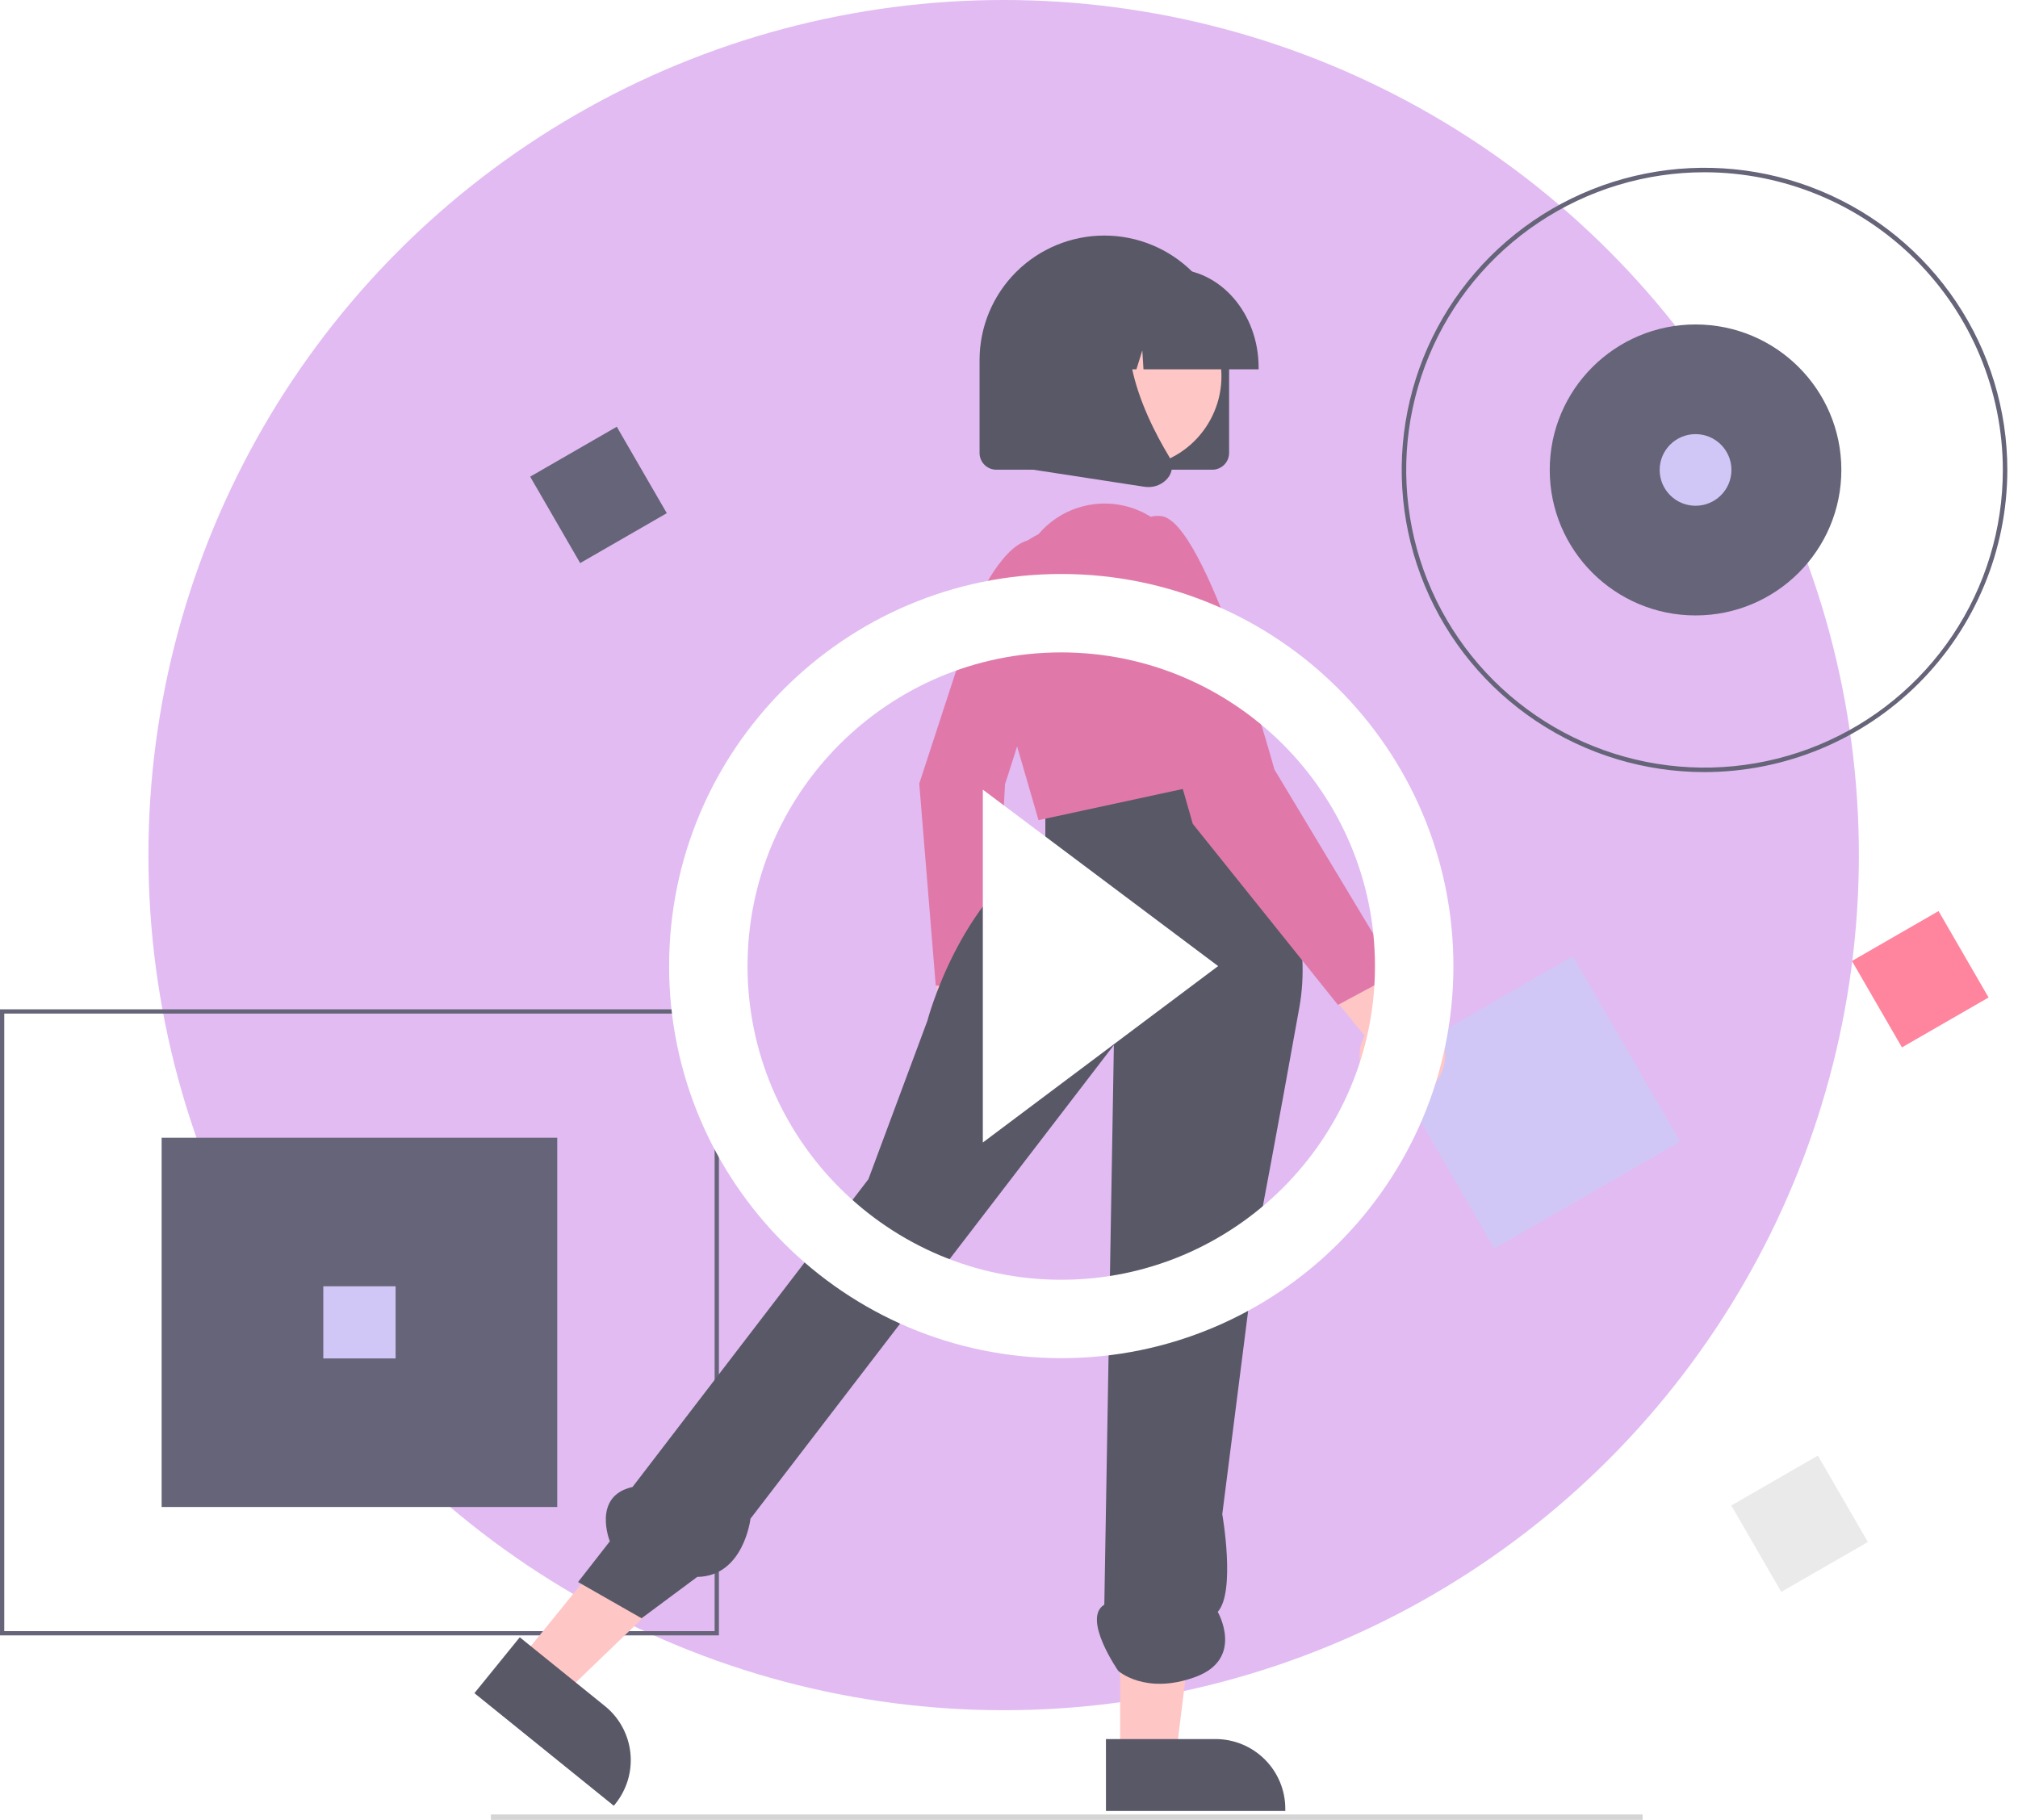 <svg width="102" height="92" viewBox="0 0 102 92" fill="none" xmlns="http://www.w3.org/2000/svg">
    <g opacity="0.8">
        <ellipse cx="50.73" cy="43.227" rx="43.227" ry="43.227" fill="#A42CD8" fill-opacity="0.4"/>
        <g clip-path="url(#clip0_949_2263)">
            <path d="M28.166 57.514H8.17V76.181H28.166V57.514Z" fill="#3F3D56"/>
            <path d="M36.336 82.671H0V51.023H36.336V82.671ZM0.215 82.457H36.121V51.238H0.215V82.457Z" fill="#3F3D56"/>
            <path d="M86.155 39.031C83.128 39.031 80.169 38.135 77.652 36.456C75.135 34.778 73.173 32.393 72.014 29.602C70.856 26.811 70.553 23.739 71.144 20.777C71.734 17.814 73.192 15.092 75.332 12.956C77.473 10.82 80.2 9.365 83.169 8.776C86.138 8.186 89.216 8.489 92.013 9.645C94.809 10.801 97.2 12.759 98.882 15.271C100.563 17.782 101.461 20.735 101.461 23.756C101.456 27.806 99.842 31.688 96.973 34.552C94.104 37.415 90.213 39.026 86.155 39.031ZM86.155 8.708C83.173 8.708 80.257 9.591 77.778 11.245C75.298 12.898 73.365 15.248 72.224 17.998C71.083 20.747 70.784 23.773 71.366 26.692C71.948 29.611 73.384 32.292 75.493 34.397C77.602 36.501 80.288 37.935 83.213 38.515C86.138 39.096 89.17 38.798 91.926 37.659C94.681 36.52 97.036 34.591 98.693 32.117C100.35 29.642 101.234 26.733 101.234 23.756C101.23 19.767 99.64 15.942 96.813 13.121C93.986 10.3 90.153 8.713 86.155 8.708Z" fill="#3F3D56"/>
            <path d="M85.702 31.111C89.772 31.111 93.071 27.818 93.071 23.756C93.071 19.695 89.772 16.402 85.702 16.402C81.632 16.402 78.332 19.695 78.332 23.756C78.332 27.818 81.632 31.111 85.702 31.111Z" fill="#3F3D56"/>
            <path d="M97.984 46.056L93.607 48.579L96.134 52.947L100.512 50.425L97.984 46.056Z" fill="#FF6584"/>
            <path d="M31.175 21.573L26.798 24.096L29.325 28.464L33.703 25.942L31.175 21.573Z" fill="#3F3D56"/>
            <path d="M91.885 73.582L87.508 76.105L90.035 80.473L94.413 77.951L91.885 73.582Z" fill="#E5E5E5"/>
            <path d="M19.996 65.023H16.341V68.671H19.996V65.023Z" fill="#C5B9F4"/>
            <path d="M85.702 25.567C86.704 25.567 87.516 24.756 87.516 23.756C87.516 22.756 86.704 21.946 85.702 21.946C84.7 21.946 83.888 22.756 83.888 23.756C83.888 24.756 84.7 25.567 85.702 25.567Z" fill="#C5B9F4"/>
            <path d="M79.5 48.336L70.109 53.746L75.531 63.117L84.921 57.707L79.5 48.336Z" fill="#C5B9F4"/>
            <path d="M83.026 91.723H24.811V92H83.026V91.723Z" fill="#CBCBCB"/>
            <path d="M46.903 54.411C46.735 54.195 46.616 53.944 46.554 53.677C46.493 53.41 46.492 53.132 46.55 52.864C46.607 52.596 46.724 52.344 46.889 52.126C47.056 51.908 47.268 51.728 47.511 51.601L47.118 47.334L49.658 46.464L50.127 52.497C50.315 52.918 50.342 53.394 50.202 53.834C50.062 54.274 49.765 54.647 49.367 54.883C48.97 55.119 48.5 55.201 48.045 55.114C47.591 55.027 47.185 54.777 46.903 54.411Z" fill="#FFB8B8"/>
            <path d="M49.63 29.924C49.63 29.924 51.373 26.274 52.922 27.558C54.471 28.842 50.799 39.635 50.799 39.635L50.24 50.113L47.297 49.819L46.464 39.611L49.63 29.924Z" fill="#D85794"/>
            <path d="M26.251 83.929L28.436 85.694L36.298 78.123L33.073 75.518L26.251 83.929Z" fill="#FFB8B8"/>
            <path d="M26.271 82.767L30.574 86.243L30.574 86.243C31.302 86.83 31.765 87.682 31.863 88.611C31.961 89.539 31.685 90.469 31.097 91.195L31.025 91.284L23.979 85.592L26.271 82.767Z" fill="#2F2E41"/>
            <path d="M56.617 88.829L59.429 88.829L60.766 78.008L56.617 78.008L56.617 88.829Z" fill="#FFB8B8"/>
            <path d="M55.9 87.913L61.437 87.912H61.437C62.373 87.912 63.27 88.283 63.931 88.944C64.593 89.604 64.965 90.499 64.965 91.433V91.547L55.901 91.548L55.9 87.913Z" fill="#2F2E41"/>
            <path d="M61.55 38.1C61.55 38.1 66.824 44.507 65.678 50.914C64.531 57.321 63.614 62.127 63.614 62.127L61.78 76.543C61.78 76.543 62.468 80.469 61.55 81.481C61.55 81.481 62.926 83.865 60.404 84.78C57.882 85.696 56.521 84.464 56.521 84.464C56.521 84.464 54.671 81.806 55.818 81.119L56.301 52.828L37.933 76.772C37.933 76.772 37.595 79.684 35.242 79.715L32.429 81.806L29.219 79.975L30.824 77.916C30.824 77.916 29.907 75.627 31.971 75.17L43.894 59.61L46.875 51.601C46.875 51.601 48.48 45.422 52.837 42.905V40.227L61.55 38.1Z" fill="#2F2E41"/>
            <path d="M52.493 27.002C53.187 26.183 54.159 25.648 55.223 25.498C56.288 25.348 57.37 25.594 58.264 26.189L58.455 26.316C60.49 28.616 61.858 31.427 62.411 34.445L63.27 39.13L52.493 41.46L49.967 32.764C49.646 31.66 49.723 30.48 50.185 29.427C50.646 28.374 51.463 27.516 52.493 27.002Z" fill="#D85794"/>
            <path d="M70.199 55.407C69.9 55.309 69.626 55.148 69.397 54.933C69.168 54.719 68.988 54.457 68.871 54.166C68.754 53.875 68.703 53.561 68.72 53.248C68.738 52.935 68.824 52.629 68.972 52.353L65.864 48.556L67.715 46.108L72.03 51.532C72.478 51.811 72.809 52.246 72.958 52.753C73.107 53.259 73.065 53.803 72.839 54.281C72.614 54.758 72.22 55.137 71.734 55.344C71.247 55.552 70.701 55.574 70.199 55.407Z" fill="#FFB8B8"/>
            <path d="M57.079 30.435C57.079 30.435 56.391 25.858 58.684 26.087C60.977 26.316 64.416 38.901 64.416 38.901L70.608 49.198L67.627 50.8L60.289 41.647L57.079 30.435Z" fill="#D85794"/>
            <path d="M61.278 23.744H50.359C50.134 23.744 49.919 23.654 49.76 23.496C49.601 23.337 49.512 23.122 49.512 22.898V18.202C49.512 16.532 50.176 14.932 51.359 13.751C52.542 12.571 54.146 11.908 55.818 11.908C57.491 11.908 59.095 12.571 60.278 13.751C61.461 14.932 62.125 16.532 62.125 18.202V22.898C62.125 23.122 62.035 23.337 61.877 23.496C61.718 23.654 61.502 23.744 61.278 23.744Z" fill="#2F2E41"/>
            <path d="M61.171 21.233C62.396 18.997 61.573 16.194 59.332 14.971C57.091 13.749 54.282 14.571 53.057 16.807C51.832 19.043 52.656 21.847 54.896 23.069C57.137 24.291 59.947 23.47 61.171 21.233Z" fill="#FFB8B8"/>
            <path d="M63.617 18.671H57.798L57.738 17.715L57.44 18.671H56.544L56.426 16.775L55.834 18.671H54.101V18.577C54.101 15.832 56.051 13.599 58.449 13.599H59.269C61.666 13.599 63.617 15.832 63.617 18.577L63.617 18.671Z" fill="#2F2E41"/>
            <path d="M58.039 24.621C57.968 24.621 57.897 24.615 57.826 24.604L50.9 23.54V16.341C50.9 15.976 50.972 15.616 51.112 15.279C51.251 14.943 51.456 14.637 51.714 14.38C51.972 14.122 52.278 13.918 52.615 13.779C52.953 13.639 53.314 13.568 53.679 13.568H58.525L58.336 13.759C55.709 16.428 57.688 20.754 59.101 23.096C59.205 23.264 59.252 23.461 59.235 23.658C59.218 23.855 59.138 24.041 59.007 24.19C58.887 24.328 58.738 24.438 58.571 24.512C58.403 24.586 58.222 24.623 58.039 24.621Z" fill="#2F2E41"/>
        </g>
    </g>
    <g filter="url(#filter0_d_949_2263)">
        <path d="M49.677 54.756L61.57 45.837L49.677 36.917V54.756ZM53.642 26.016C42.7 26.016 33.82 34.895 33.82 45.837C33.82 56.778 42.7 65.658 53.642 65.658C64.583 65.658 73.463 56.778 73.463 45.837C73.463 34.895 64.583 26.016 53.642 26.016ZM53.642 61.694C44.9 61.694 37.785 54.578 37.785 45.837C37.785 37.096 44.9 29.98 53.642 29.98C62.383 29.98 69.498 37.096 69.498 45.837C69.498 54.578 62.383 61.694 53.642 61.694Z" fill="white"/>
    </g>
    <defs>
        <filter id="filter0_d_949_2263" x="29.82" y="25.016" width="47.642" height="47.642" filterUnits="userSpaceOnUse" color-interpolation-filters="sRGB">
            <feFlood flood-opacity="0" result="BackgroundImageFix"/>
            <feColorMatrix in="SourceAlpha" type="matrix" values="0 0 0 0 0 0 0 0 0 0 0 0 0 0 0 0 0 0 127 0" result="hardAlpha"/>
            <feOffset dy="3"/>
            <feGaussianBlur stdDeviation="2"/>
            <feComposite in2="hardAlpha" operator="out"/>
            <feColorMatrix type="matrix" values="0 0 0 0 0 0 0 0 0 0 0 0 0 0 0 0 0 0 0.25 0"/>
            <feBlend mode="normal" in2="BackgroundImageFix" result="effect1_dropShadow_949_2263"/>
            <feBlend mode="normal" in="SourceGraphic" in2="effect1_dropShadow_949_2263" result="shape"/>
        </filter>
        <clipPath id="clip0_949_2263">
            <rect width="101.461" height="83.518" fill="white" transform="translate(0 8.482)"/>
        </clipPath>
    </defs>
</svg>
